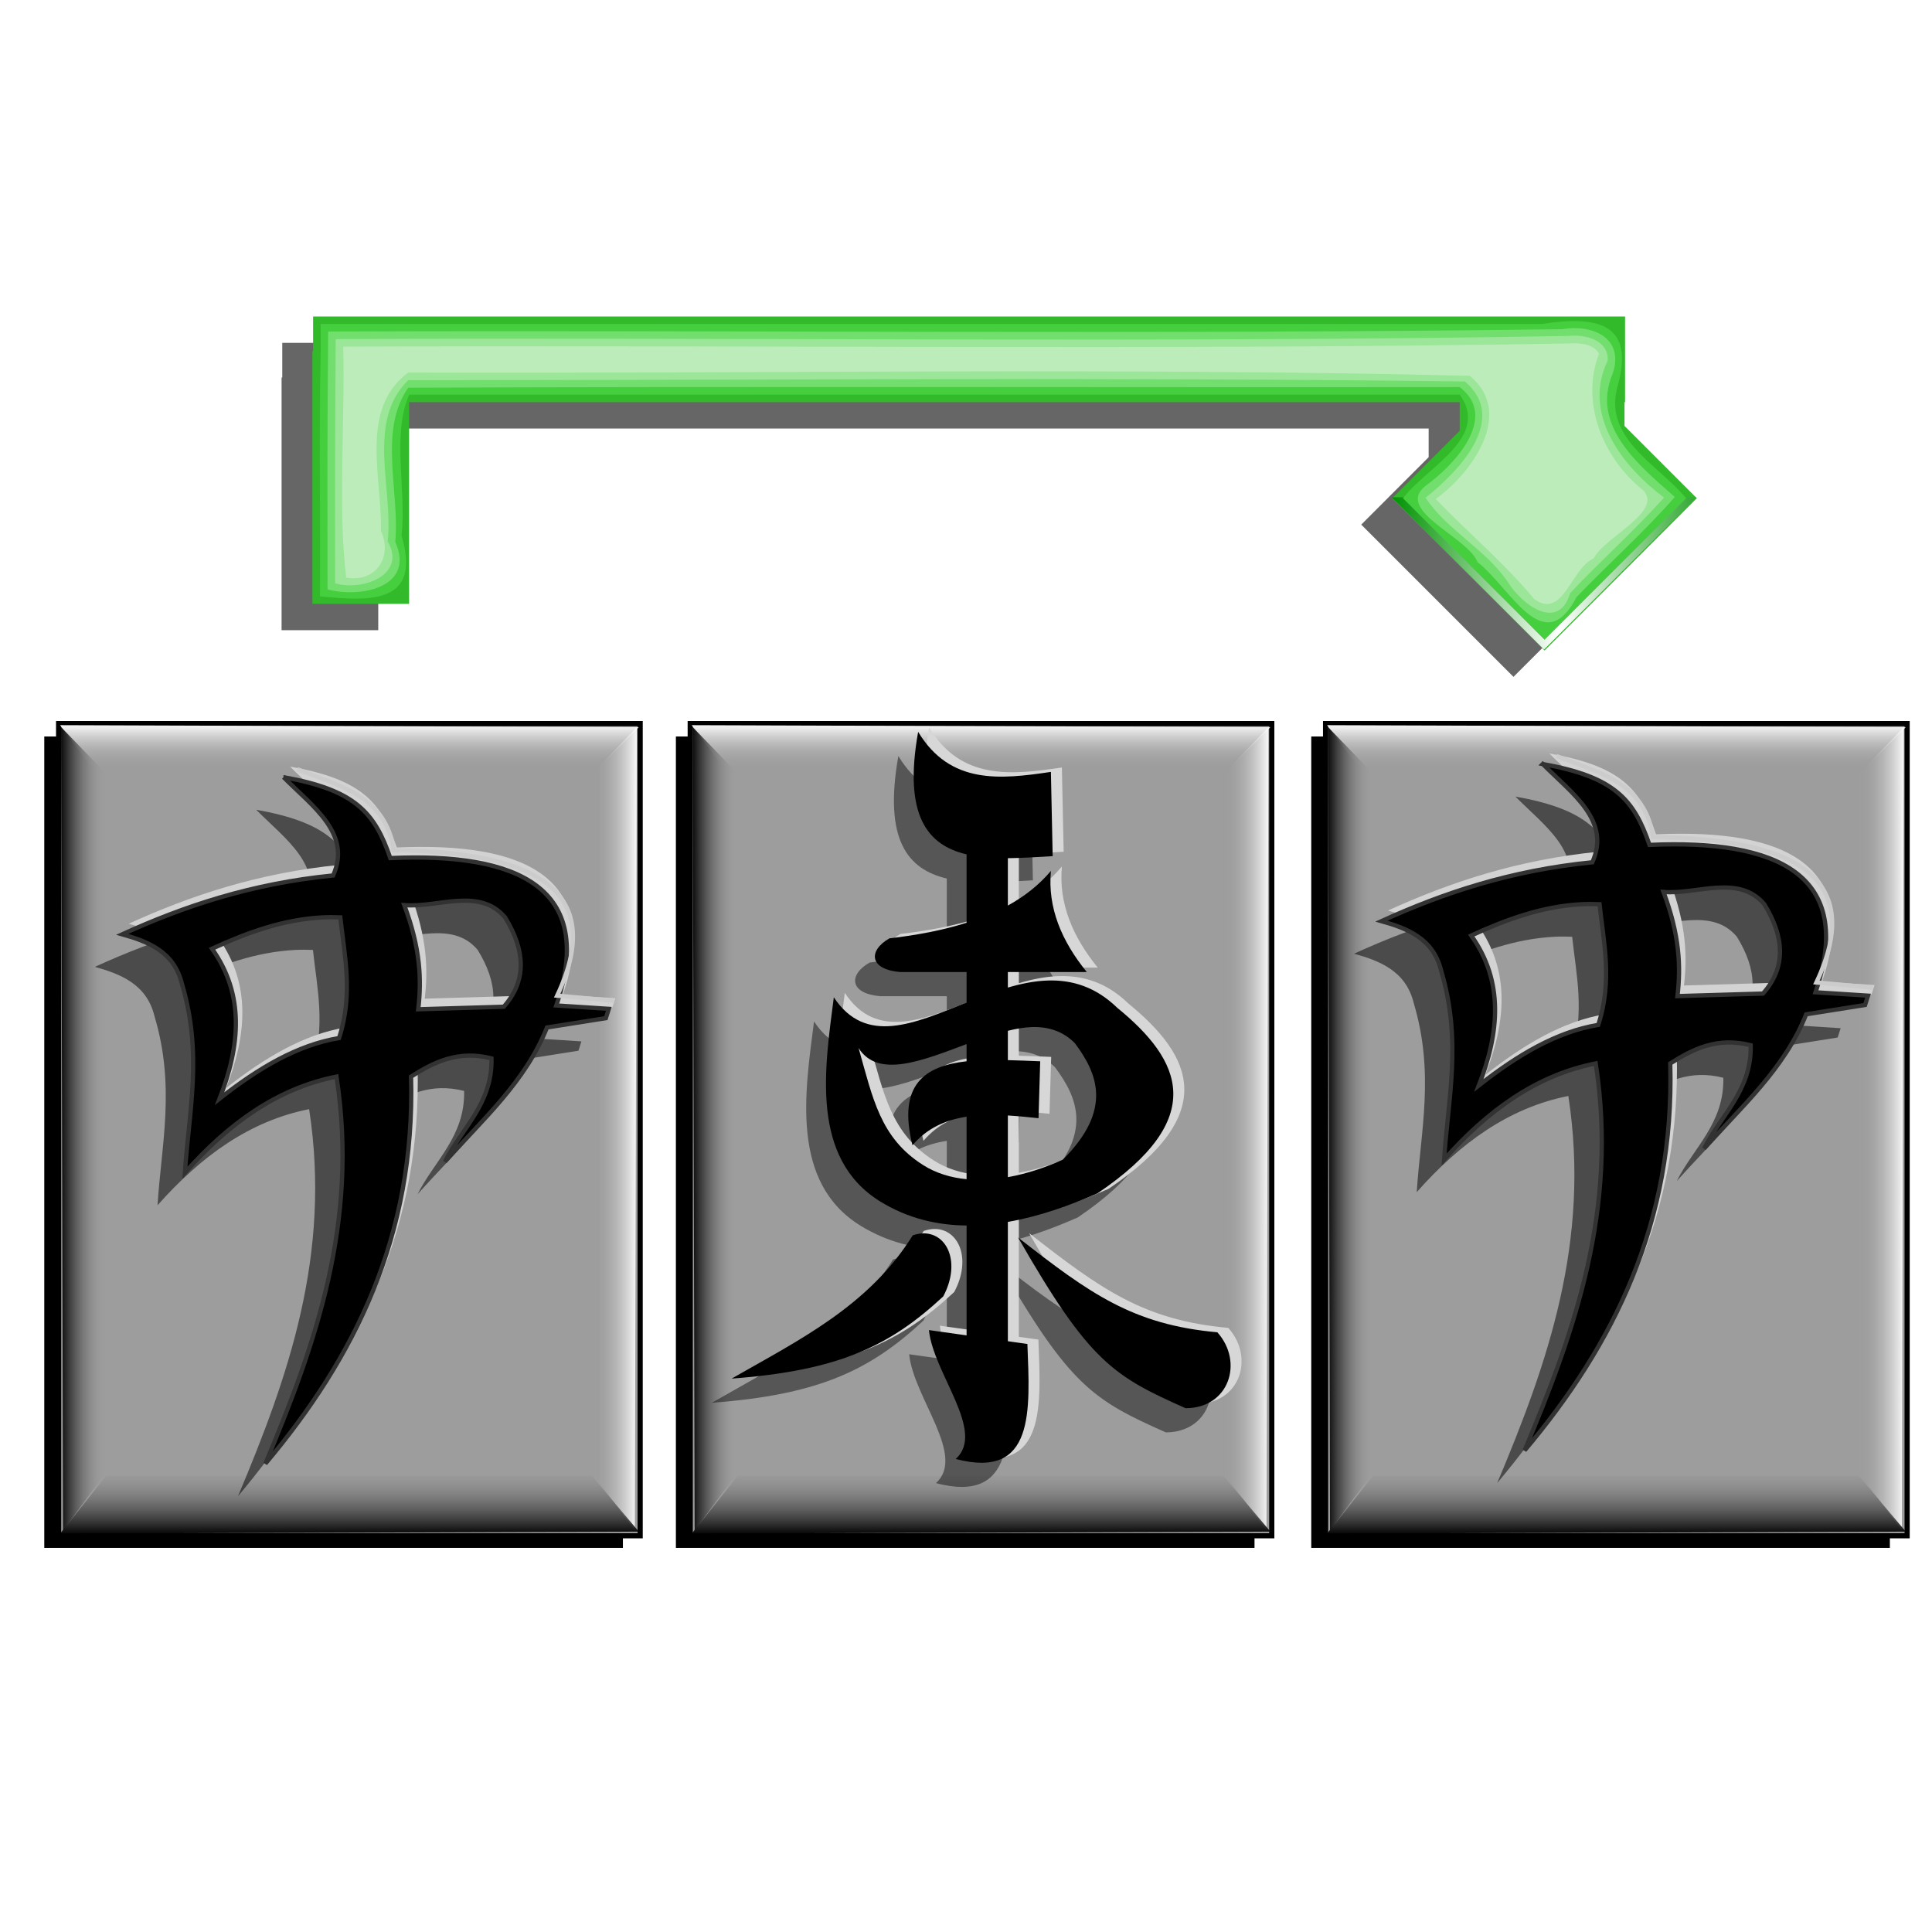 <?xml version="1.0" encoding="UTF-8" standalone="no"?>
<!-- Created with Inkscape (http://www.inkscape.org/) -->
<svg xmlns:dc="http://purl.org/dc/elements/1.1/" xmlns:cc="http://creativecommons.org/ns#" xmlns:rdf="http://www.w3.org/1999/02/22-rdf-syntax-ns#" xmlns:svg="http://www.w3.org/2000/svg" xmlns="http://www.w3.org/2000/svg" xmlns:xlink="http://www.w3.org/1999/xlink" xmlns:sodipodi="http://sodipodi.sourceforge.net/DTD/sodipodi-0.dtd" xmlns:inkscape="http://www.inkscape.org/namespaces/inkscape" width="255" height="255" viewBox="0 0 67.469 67.469" version="1.1" id="svg8" inkscape:version="0.92.5 (2060ec1f9f, 2020-04-08)" sodipodi:docname="kshisen.svg">
 <defs id="defs2">
  <clipPath clipPathUnits="userSpaceOnUse" id="clipPath2059">
   <path d="m -10.1,231.685 c 3.559,2.506 4.832,-0.585 2.965,-3.064 -3.182,-4.225 -6.444,-9.84 -12.355,-15.913 -2.595,-2.669 -11.861,-7.808 -11.861,-7.808 0,0 -0.115,-2.188 -0.099,-3.064 0.011,-0.582 -0.566,-0.564 -0.89,-0.297 -0.782,0.645 -2.471,2.57 -2.471,2.57 l -1.68,-0.099 -1.087,-1.581 c -0.297,-0.411 -0.636,-0.346 -0.89,0 -0.545,1.85 -0.879,3.885 -3.459,3.954 l 4.448,3.954 c 7.766,1.553 15.579,5.585 20.262,14.332 0,0 4.526,5.194 7.116,7.018 z" id="path2061" sodipodi:nodetypes="csscsscccccccs" inkscape:connector-curvature="0" stroke-dasharray="none" stroke-opacity="1" fill="#ffffff" fill-rule="evenodd" stroke="none" stroke-linejoin="miter" fill-opacity="1" stroke-linecap="butt" stroke-width="0.048" stroke-miterlimit="4"/>
  </clipPath>
  <clipPath id="clipPath2059-5" clipPathUnits="userSpaceOnUse">
   <path stroke-miterlimit="4" stroke-width="0.048" stroke-linecap="butt" fill-opacity="1" stroke-linejoin="miter" stroke="none" fill-rule="evenodd" fill="#ffffff" stroke-opacity="1" stroke-dasharray="none" inkscape:connector-curvature="0" sodipodi:nodetypes="csscsscccccccs" id="path2061-3" d="m -10.1,231.685 c 3.559,2.506 4.832,-0.585 2.965,-3.064 -3.182,-4.225 -6.444,-9.84 -12.355,-15.913 -2.595,-2.669 -11.861,-7.808 -11.861,-7.808 0,0 -0.115,-2.188 -0.099,-3.064 0.011,-0.582 -0.566,-0.564 -0.89,-0.297 -0.782,0.645 -2.471,2.57 -2.471,2.57 l -1.68,-0.099 -1.087,-1.581 c -0.297,-0.411 -0.636,-0.346 -0.89,0 -0.545,1.85 -0.879,3.885 -3.459,3.954 l 4.448,3.954 c 7.766,1.553 15.579,5.585 20.262,14.332 0,0 4.526,5.194 7.116,7.018 z"/>
  </clipPath>
  <clipPath id="clipPath">
   <path fill-opacity="0.95" stroke="none" fill="#1b1b1b" sodipodi:nodetypes="csssscc" inkscape:connector-curvature="0" id="rect5264" d="m -515.73,435.564 v 5.838 c 0,9.743 -7.844,17.587 -17.587,17.587 h -135.051 c -9.743,0 -17.587,-7.844 -17.587,-17.587 v -5.838 z"/>
  </clipPath>
  <clipPath clipPathUnits="userSpaceOnUse" id="clipPath2059-7">
   <path d="m -10.1,231.685 c 3.559,2.506 4.832,-0.585 2.965,-3.064 -3.182,-4.225 -6.444,-9.84 -12.355,-15.913 -2.595,-2.669 -11.861,-7.808 -11.861,-7.808 0,0 -0.115,-2.188 -0.099,-3.064 0.011,-0.582 -0.566,-0.564 -0.89,-0.297 -0.782,0.645 -2.471,2.57 -2.471,2.57 l -1.68,-0.099 -1.087,-1.581 c -0.297,-0.411 -0.636,-0.346 -0.89,0 -0.545,1.85 -0.879,3.885 -3.459,3.954 l 4.448,3.954 c 7.766,1.553 15.579,5.585 20.262,14.332 0,0 4.526,5.194 7.116,7.018 z" id="path2061-5" sodipodi:nodetypes="csscsscccccccs" inkscape:connector-curvature="0" stroke-dasharray="none" stroke-opacity="1" fill="#ffffff" fill-rule="evenodd" stroke="none" stroke-linejoin="miter" fill-opacity="1" stroke-linecap="butt" stroke-width="0.048" stroke-miterlimit="4"/>
  </clipPath>
  <clipPath clipPathUnits="userSpaceOnUse" id="clipPath1162">
   <path stroke-miterlimit="4" stroke-width="0.071" stroke-linecap="round" fill-opacity="0.347" stroke-linejoin="round" stroke="none" fill="#000000" stroke-opacity="1" stroke-dasharray="none" inkscape:connector-curvature="0" d="m -65.65,239.846 c -9.358,0 -16.952,7.594 -16.952,16.952 0,9.358 7.594,16.941 16.952,16.941 0.292,0 0.579,-0.008 0.868,-0.022 2.123,-0.108 4.148,-0.606 5.995,-1.424 l 2.67,3.971 c -0.226,0.495 -0.245,0.964 -0.011,1.313 l 15.673,23.326 c 0.495,0.737 1.944,0.632 3.248,-0.245 1.304,-0.876 1.964,-2.177 1.468,-2.914 L -51.423,274.417 c -0.233,-0.347 -0.683,-0.499 -1.224,-0.478 l -2.558,-3.804 c 3.96,-3.1 6.507,-7.92 6.507,-13.337 0,-9.358 -7.594,-16.952 -16.952,-16.952 z m 0,2.581 c 7.929,0 14.371,6.442 14.371,14.371 0,7.929 -6.442,14.36 -14.371,14.36 -7.929,0 -14.349,-6.431 -14.349,-14.36 0,-0.248 -0.001,-0.489 0.011,-0.734 0.384,-7.586 6.657,-13.637 14.338,-13.637 z" id="path1164"/>
  </clipPath>
  <linearGradient id="linearGradient4575" inkscape:collect="always">
   <stop stop-opacity="1" stop-color="#009303" id="stop4577"/>
   <stop stop-opacity="1" stop-color="#ffffff" id="stop4579" offset="1"/>
  </linearGradient>
  <linearGradient id="linearGradient3786">
   <stop stop-opacity="1" stop-color="#000000" id="stop3788"/>
   <stop stop-opacity="0" stop-color="#9f9f9f" offset="1" id="stop3790"/>
  </linearGradient>
  <linearGradient id="linearGradient3759">
   <stop stop-opacity="1" stop-color="#ffffff" id="stop3761"/>
   <stop stop-opacity="0" stop-color="#979797" offset="1" id="stop3763"/>
  </linearGradient>
  <linearGradient inkscape:collect="always" xlink:href="#linearGradient3759" id="linearGradient3765" x1="774.41" y1="286.05" x2="774.41" y2="291.44" gradientUnits="userSpaceOnUse" gradientTransform="matrix(2.448,0,0,2.448,-1617.034,-657.604)"/>
  <linearGradient inkscape:collect="always" xlink:href="#linearGradient3759" id="linearGradient3770" gradientUnits="userSpaceOnUse" x1="774.41" y1="286.05" x2="774.41" y2="291.44" gradientTransform="matrix(0,3.399,-2.448,0,1066.885,-2482.483)"/>
  <linearGradient inkscape:collect="always" xlink:href="#linearGradient3786" id="linearGradient3774" gradientUnits="userSpaceOnUse" gradientTransform="matrix(0,3.399,2.448,0,-498.019,-2482.483)" x1="774.41" y1="286.05" x2="774.41" y2="291.44"/>
  <linearGradient inkscape:collect="always" xlink:href="#linearGradient3786" id="linearGradient3784" gradientUnits="userSpaceOnUse" x1="774.41" y1="286.05" x2="774.41" y2="294.3" gradientTransform="matrix(2.448,0,0,-2.448,-1617.034,973.361)"/>
  <filter inkscape:collect="always" id="filter3818">
   <feGaussianBlur inkscape:collect="always" stdDeviation="1.973" id="feGaussianBlur3820"/>
  </filter>
  <filter inkscape:collect="always" id="filter3781">
   <feGaussianBlur inkscape:collect="always" stdDeviation="0.642" id="feGaussianBlur3783"/>
  </filter>
  <filter height="1.041" y="-0.021" width="1.058" x="-0.029" id="filter4524" inkscape:collect="always" color-interpolation-filters="sRGB">
   <feGaussianBlur id="feGaussianBlur4526" stdDeviation="1.375" inkscape:collect="always"/>
  </filter>
  <filter height="1.04" y="-0.02" width="1.059" x="-0.03" id="filter4552" inkscape:collect="always" color-interpolation-filters="sRGB">
   <feGaussianBlur id="feGaussianBlur4554" stdDeviation="0.99" inkscape:collect="always"/>
  </filter>
  <linearGradient gradientTransform="matrix(0.217,0,0,0.217,-0.041,227.92)" spreadMethod="reflect" gradientUnits="userSpaceOnUse" y2="100.04" x2="251.2" y1="99.68" x1="224.12" id="linearGradient4581" xlink:href="#linearGradient4575" inkscape:collect="always"/>
  <linearGradient inkscape:collect="always" xlink:href="#linearGradient3759" id="linearGradient1084" gradientUnits="userSpaceOnUse" gradientTransform="matrix(2.448,0,0,2.448,-1617.034,-657.604)" x1="774.41" y1="286.05" x2="774.41" y2="291.44"/>
  <linearGradient inkscape:collect="always" xlink:href="#linearGradient3759" id="linearGradient1086" gradientUnits="userSpaceOnUse" gradientTransform="matrix(0,3.399,-2.448,0,1066.885,-2482.483)" x1="774.41" y1="286.05" x2="774.41" y2="291.44"/>
  <linearGradient inkscape:collect="always" xlink:href="#linearGradient3786" id="linearGradient1088" gradientUnits="userSpaceOnUse" gradientTransform="matrix(0,3.399,2.448,0,-498.019,-2482.483)" x1="774.41" y1="286.05" x2="774.41" y2="291.44"/>
  <linearGradient inkscape:collect="always" xlink:href="#linearGradient3786" id="linearGradient1090" gradientUnits="userSpaceOnUse" gradientTransform="matrix(2.448,0,0,-2.448,-1617.034,973.361)" x1="774.41" y1="286.05" x2="774.41" y2="294.3"/>
  <linearGradient inkscape:collect="always" xlink:href="#linearGradient3759" id="linearGradient1092" gradientUnits="userSpaceOnUse" gradientTransform="matrix(2.448,0,0,2.448,-1617.034,-657.604)" x1="774.41" y1="286.05" x2="774.41" y2="291.44"/>
  <linearGradient inkscape:collect="always" xlink:href="#linearGradient3759" id="linearGradient1094" gradientUnits="userSpaceOnUse" gradientTransform="matrix(0,3.399,-2.448,0,1066.885,-2482.483)" x1="774.41" y1="286.05" x2="774.41" y2="291.44"/>
  <linearGradient inkscape:collect="always" xlink:href="#linearGradient3786" id="linearGradient1096" gradientUnits="userSpaceOnUse" gradientTransform="matrix(0,3.399,2.448,0,-498.019,-2482.483)" x1="774.41" y1="286.05" x2="774.41" y2="291.44"/>
  <linearGradient inkscape:collect="always" xlink:href="#linearGradient3786" id="linearGradient1098" gradientUnits="userSpaceOnUse" gradientTransform="matrix(2.448,0,0,-2.448,-1617.034,973.361)" x1="774.41" y1="286.05" x2="774.41" y2="294.3"/>
  <filter inkscape:collect="always" id="filter1179" x="-0.015" width="1.03" y="-0.062" height="1.123" color-interpolation-filters="sRGB">
   <feGaussianBlur inkscape:collect="always" stdDeviation="1.383" id="feGaussianBlur1181"/>
  </filter>
 </defs>
 <sodipodi:namedview id="base" pagecolor="#ff0000" bordercolor="#666666" borderopacity="1.0" inkscape:pageopacity="0" inkscape:pageshadow="2" inkscape:zoom="2.8" inkscape:cx="127.5" inkscape:cy="127.5" inkscape:document-units="px" inkscape:current-layer="layer1" showgrid="false" inkscape:snap-to-guides="false" inkscape:snap-grids="false" inkscape:snap-others="false" inkscape:object-nodes="false" inkscape:snap-nodes="false" inkscape:snap-global="false" inkscape:window-width="1920" inkscape:window-height="1056" inkscape:window-x="0" inkscape:window-y="0" inkscape:window-maximized="1" units="px" showguides="false"/>
 <g inkscape:label="Layer 1" inkscape:groupmode="layer" id="layer1" transform="translate(0,-229.531)">
  <path id="path4583" d="M 45.614,-1.415 V 4.161 H 45.503 V 44.825 H 61.061 V 12.376 H 230.102 v 4.609 L 219.251,27.837 243.755,52.339 268.257,27.837 256.622,16.202 v -3.826 h 0.086 V -1.415 H 45.614 Z" inkscape:connector-curvature="0" stroke-miterlimit="4" transform="matrix(0.217,0,0,0.217,-0.041,241.811)" opacity="1" stroke-dasharray="none" stroke-opacity="1" fill="#000000" filter="url(#filter1179)" fill-rule="nonzero" stroke="none" stroke-linejoin="round" fill-opacity="0.6" stroke-linecap="round" stroke-width="2" stroke-dashoffset="0"/>
  <g id="g4449" transform="matrix(0.123,0,0,0.123,-22.799,249.552)">
   <rect y="46.33" x="197.93" height="230.37" width="164.28" id="rect3812" fill="#000000" filter="url(#filter3818)" stroke="none" fill-opacity="1"/>
   <rect ry="0" y="42.68" x="202" height="230.58" width="165.11" id="rect2987" stroke-miterlimit="4" rx="0" stroke-dasharray="none" stroke-opacity="1" fill="#9d9d9d" stroke="#000000" fill-opacity="1" stroke-linecap="round" stroke-width="1.469"/>
   <path sodipodi:nodetypes="ccccc" inkscape:connector-curvature="0" id="rect3757" d="m 202.418,43.113 164.31,0.56 -12.316,12.596 H 212.215 Z" fill="url(#linearGradient1084)" stroke="none" fill-opacity="1"/>
   <path d="M 366.169,43.673 365.609,271.804 353.013,254.704 V 57.275 Z" id="path3768" inkscape:connector-curvature="0" sodipodi:nodetypes="ccccc" fill="url(#linearGradient1086)" stroke="none" fill-opacity="1"/>
   <path sodipodi:nodetypes="ccccc" inkscape:connector-curvature="0" id="path3772" d="m 202.698,43.673 0.56,228.131 12.596,-17.1 V 57.275 Z" fill="url(#linearGradient1088)" stroke="none" fill-opacity="1"/>
   <path d="m 202.418,272.644 164.31,-0.56 -13.436,-15.955 H 215.574 Z" id="path3782" inkscape:connector-curvature="0" sodipodi:nodetypes="ccccc" fill="url(#linearGradient1090)" stroke="none" fill-opacity="1"/>
  </g>
  <g transform="matrix(0.123,0,0,0.123,-0.742,249.552)" id="g4457">
   <rect id="rect4459" width="164.28" height="230.37" x="197.93" y="46.33" fill="#000000" filter="url(#filter3818)" stroke="none" fill-opacity="1"/>
   <rect id="rect4461" width="165.11" height="230.58" x="202" y="42.68" ry="0" stroke-miterlimit="4" rx="0" stroke-dasharray="none" stroke-opacity="1" fill="#9d9d9d" stroke="#000000" fill-opacity="1" stroke-linecap="round" stroke-width="1.469"/>
   <path d="m 202.418,43.113 164.31,0.56 -12.316,12.596 H 212.215 Z" id="path4463" inkscape:connector-curvature="0" sodipodi:nodetypes="ccccc" fill="url(#linearGradient1092)" stroke="none" fill-opacity="1"/>
   <path sodipodi:nodetypes="ccccc" inkscape:connector-curvature="0" id="path4465" d="M 366.169,43.673 365.609,271.804 353.013,254.704 V 57.275 Z" fill="url(#linearGradient1094)" stroke="none" fill-opacity="1"/>
   <path d="m 202.698,43.673 0.56,228.131 12.596,-17.1 V 57.275 Z" id="path4467" inkscape:connector-curvature="0" sodipodi:nodetypes="ccccc" fill="url(#linearGradient1096)" stroke="none" fill-opacity="1"/>
   <path sodipodi:nodetypes="ccccc" inkscape:connector-curvature="0" id="path4469" d="m 202.418,272.644 164.31,-0.56 -13.436,-15.955 H 215.574 Z" fill="url(#linearGradient1098)" stroke="none" fill-opacity="1"/>
  </g>
  <g id="g4479" transform="matrix(0.123,0,0,0.123,21.446,249.552)">
   <rect y="46.33" x="197.93" height="230.37" width="164.28" id="rect4481" fill="#000000" filter="url(#filter3818)" stroke="none" fill-opacity="1"/>
   <rect ry="0" y="42.68" x="202" height="230.58" width="165.11" id="rect4483" stroke-miterlimit="4" rx="0" stroke-dasharray="none" stroke-opacity="1" fill="#9d9d9d" stroke="#000000" fill-opacity="1" stroke-linecap="round" stroke-width="1.469"/>
   <path sodipodi:nodetypes="ccccc" inkscape:connector-curvature="0" id="path4485" d="m 202.418,43.113 164.31,0.56 -12.316,12.596 H 212.215 Z" fill="url(#linearGradient3765)" stroke="none" fill-opacity="1"/>
   <path d="M 366.169,43.673 365.609,271.804 353.013,254.704 V 57.275 Z" id="path4487" inkscape:connector-curvature="0" sodipodi:nodetypes="ccccc" fill="url(#linearGradient3770)" stroke="none" fill-opacity="1"/>
   <path sodipodi:nodetypes="ccccc" inkscape:connector-curvature="0" id="path4489" d="m 202.698,43.673 0.56,228.131 12.596,-17.1 V 57.275 Z" fill="url(#linearGradient3774)" stroke="none" fill-opacity="1"/>
   <path d="m 202.418,272.644 164.31,-0.56 -13.436,-15.955 H 215.574 Z" id="path4491" inkscape:connector-curvature="0" sodipodi:nodetypes="ccccc" fill="url(#linearGradient3784)" stroke="none" fill-opacity="1"/>
  </g>
  <g id="g4528" transform="matrix(0.149,0,0,0.149,-49.186,252.555)">
   <path d="m 390.153,35.26 c 6.812,6.884 16.016,13.152 11.613,23.027 -19.18,1.909 -34.938,7.198 -49.428,13.796 5.812,1.645 12.137,3.927 13.995,11.613 4.913,16.496 1.603,29.954 0.695,44.267 10.077,-11.381 21.537,-19.771 35.533,-22.531 5.244,34.143 -4.914,62.759 -16.675,90.718 20.88,-24.775 35.173,-53.424 34.143,-90.718 5.429,-3.446 11.108,-6.238 18.858,-4.268 0.237,10.658 -6.975,16.346 -10.918,24.218 8.772,-9.864 18.817,-18.664 23.92,-31.464 l 13.796,-2.184 0.695,-2.184 -12.307,-0.794 c 9.463,-27.678 -9.148,-35.888 -38.908,-34.54 -3.651,-10.703 -8.274,-15.973 -25.012,-18.958 z m 40.893,28.982 c 4.151,-0.231 8.048,0.347 11.017,3.871 4.749,7.716 5.157,14.797 -0.298,20.943 l -20.049,0.596 c 0.82,-6.972 0.514,-14.275 -3.275,-24.416 3.987,0.346 8.454,-0.761 12.605,-0.993 z m -31.662,3.871 c 1.333,-0.066 2.7,-0.046 4.069,0 0.934,8.82 3.093,17.844 -0.298,28.287 -9.77,1.601 -19.002,7.116 -27.99,14.193 4.817,-12.358 5.912,-24.343 -1.787,-35.136 8.223,-3.762 16.677,-6.879 26.005,-7.345 z" id="path3800" inkscape:connector-curvature="0" sodipodi:nodetypes="cccccccccccccccccccccccccccccc" fill="#000000" filter="url(#filter4524)" stroke="none" fill-opacity="0.522"/>
   <path sodipodi:nodetypes="cccccccccccccccccccccccccccccc" inkscape:connector-curvature="0" id="path3802" d="m 398.096,25.148 c 6.812,6.884 16.016,13.152 11.613,23.027 -19.18,1.909 -34.938,7.198 -49.428,13.796 5.812,1.645 12.137,3.927 13.995,11.613 4.913,16.496 1.603,29.954 0.695,44.267 10.077,-11.381 21.537,-19.771 35.533,-22.531 5.244,34.143 -4.914,62.759 -16.675,90.718 20.88,-24.775 35.173,-53.424 34.143,-90.718 5.429,-3.446 11.108,-6.238 18.858,-4.268 0.237,10.658 -6.975,16.346 -10.918,24.218 8.772,-9.864 18.817,-18.664 23.92,-31.464 l 13.796,-2.184 0.695,-2.184 -12.307,-0.794 C 471.478,50.969 452.868,42.759 423.108,44.106 419.457,33.402 414.834,28.133 398.096,25.148 Z M 438.989,54.13 c 4.151,-0.231 8.048,0.347 11.017,3.871 4.749,7.716 5.157,14.797 -0.298,20.943 l -20.049,0.596 c 0.82,-6.972 0.514,-14.275 -3.275,-24.416 3.987,0.346 8.454,-0.761 12.605,-0.993 z m -31.662,3.871 c 1.333,-0.066 2.7,-0.046 4.069,0 0.934,8.82 3.093,17.844 -0.298,28.287 -9.77,1.601 -19.002,7.116 -27.99,14.193 4.817,-12.358 5.912,-24.343 -1.787,-35.136 8.223,-3.762 16.677,-6.879 26.005,-7.345 z" fill="#d3d3d3" stroke="none" fill-opacity="1"/>
   <path sodipodi:nodetypes="cccccccccccccccccccccccccccccc" inkscape:connector-curvature="0" id="path3792" d="m 396.569,27.633 c 6.812,6.884 16.016,13.152 11.613,23.027 -19.18,1.909 -34.938,7.198 -49.428,13.796 5.812,1.645 12.137,3.927 13.995,11.613 4.913,16.496 1.603,29.954 0.695,44.267 10.077,-11.381 21.537,-19.771 35.533,-22.531 5.244,34.143 -4.914,62.759 -16.675,90.718 20.88,-24.775 35.173,-53.424 34.143,-90.718 5.429,-3.446 11.108,-6.238 18.858,-4.268 0.237,10.658 -6.975,16.346 -10.918,24.218 8.772,-9.864 18.817,-18.664 23.92,-31.464 l 13.796,-2.184 0.695,-2.184 -12.307,-0.794 C 469.951,53.453 451.341,45.244 421.581,46.591 417.93,35.887 413.307,30.618 396.569,27.633 Z m 40.893,28.982 c 4.151,-0.231 8.048,0.347 11.017,3.871 4.749,7.716 5.157,14.797 -0.298,20.943 l -20.049,0.596 c 0.82,-6.972 0.514,-14.275 -3.275,-24.416 3.987,0.346 8.454,-0.761 12.605,-0.993 z m -31.662,3.871 c 1.333,-0.066 2.7,-0.046 4.069,0 0.934,8.82 3.093,17.844 -0.298,28.287 -9.77,1.601 -19.002,7.116 -27.99,14.193 4.817,-12.358 5.912,-24.343 -1.787,-35.136 8.223,-3.762 16.677,-6.879 26.005,-7.345 z" stroke-miterlimit="4" stroke-dasharray="none" stroke-opacity="1" fill="#000000" stroke="#323232" stroke-linejoin="miter" fill-opacity="1" stroke-linecap="butt" stroke-width="1"/>
   <path sodipodi:nodetypes="cccc" inkscape:connector-curvature="0" id="path3775" d="m 399.783,25.764 c 9.481,3.8 20.767,6.036 22.615,18.996 34.059,0.343 49.715,9.83 38.294,34.073 l 13.267,1.206" stroke-opacity="1" fill="none" filter="url(#filter3781)" stroke="#cccccc" stroke-linejoin="miter" stroke-linecap="butt" stroke-width="1"/>
  </g>
  <g transform="matrix(0.149,0,0,0.149,-5.212,252.095)" id="g4534">
   <path sodipodi:nodetypes="cccccccccccccccccccccccccccccc" inkscape:connector-curvature="0" id="path4536" d="m 390.153,35.26 c 6.812,6.884 16.016,13.152 11.613,23.027 -19.18,1.909 -34.938,7.198 -49.428,13.796 5.812,1.645 12.137,3.927 13.995,11.613 4.913,16.496 1.603,29.954 0.695,44.267 10.077,-11.381 21.537,-19.771 35.533,-22.531 5.244,34.143 -4.914,62.759 -16.675,90.718 20.88,-24.775 35.173,-53.424 34.143,-90.718 5.429,-3.446 11.108,-6.238 18.858,-4.268 0.237,10.658 -6.975,16.346 -10.918,24.218 8.772,-9.864 18.817,-18.664 23.92,-31.464 l 13.796,-2.184 0.695,-2.184 -12.307,-0.794 c 9.463,-27.678 -9.148,-35.888 -38.908,-34.54 -3.651,-10.703 -8.274,-15.973 -25.012,-18.958 z m 40.893,28.982 c 4.151,-0.231 8.048,0.347 11.017,3.871 4.749,7.716 5.157,14.797 -0.298,20.943 l -20.049,0.596 c 0.82,-6.972 0.514,-14.275 -3.275,-24.416 3.987,0.346 8.454,-0.761 12.605,-0.993 z m -31.662,3.871 c 1.333,-0.066 2.7,-0.046 4.069,0 0.934,8.82 3.093,17.844 -0.298,28.287 -9.77,1.601 -19.002,7.116 -27.99,14.193 4.817,-12.358 5.912,-24.343 -1.787,-35.136 8.223,-3.762 16.677,-6.879 26.005,-7.345 z" fill="#000000" filter="url(#filter4524)" stroke="none" fill-opacity="0.522"/>
   <path d="m 398.096,25.148 c 6.812,6.884 16.016,13.152 11.613,23.027 -19.18,1.909 -34.938,7.198 -49.428,13.796 5.812,1.645 12.137,3.927 13.995,11.613 4.913,16.496 1.603,29.954 0.695,44.267 10.077,-11.381 21.537,-19.771 35.533,-22.531 5.244,34.143 -4.914,62.759 -16.675,90.718 20.88,-24.775 35.173,-53.424 34.143,-90.718 5.429,-3.446 11.108,-6.238 18.858,-4.268 0.237,10.658 -6.975,16.346 -10.918,24.218 8.772,-9.864 18.817,-18.664 23.92,-31.464 l 13.796,-2.184 0.695,-2.184 -12.307,-0.794 C 471.478,50.969 452.868,42.759 423.108,44.106 419.457,33.402 414.834,28.133 398.096,25.148 Z M 438.989,54.13 c 4.151,-0.231 8.048,0.347 11.017,3.871 4.749,7.716 5.157,14.797 -0.298,20.943 l -20.049,0.596 c 0.82,-6.972 0.514,-14.275 -3.275,-24.416 3.987,0.346 8.454,-0.761 12.605,-0.993 z m -31.662,3.871 c 1.333,-0.066 2.7,-0.046 4.069,0 0.934,8.82 3.093,17.844 -0.298,28.287 -9.77,1.601 -19.002,7.116 -27.99,14.193 4.817,-12.358 5.912,-24.343 -1.787,-35.136 8.223,-3.762 16.677,-6.879 26.005,-7.345 z" id="path4538" inkscape:connector-curvature="0" sodipodi:nodetypes="cccccccccccccccccccccccccccccc" fill="#d3d3d3" stroke="none" fill-opacity="1"/>
   <path d="m 396.569,27.633 c 6.812,6.884 16.016,13.152 11.613,23.027 -19.18,1.909 -34.938,7.198 -49.428,13.796 5.812,1.645 12.137,3.927 13.995,11.613 4.913,16.496 1.603,29.954 0.695,44.267 10.077,-11.381 21.537,-19.771 35.533,-22.531 5.244,34.143 -4.914,62.759 -16.675,90.718 20.88,-24.775 35.173,-53.424 34.143,-90.718 5.429,-3.446 11.108,-6.238 18.858,-4.268 0.237,10.658 -6.975,16.346 -10.918,24.218 8.772,-9.864 18.817,-18.664 23.92,-31.464 l 13.796,-2.184 0.695,-2.184 -12.307,-0.794 C 469.951,53.453 451.341,45.244 421.581,46.591 417.93,35.887 413.307,30.618 396.569,27.633 Z m 40.893,28.982 c 4.151,-0.231 8.048,0.347 11.017,3.871 4.749,7.716 5.157,14.797 -0.298,20.943 l -20.049,0.596 c 0.82,-6.972 0.514,-14.275 -3.275,-24.416 3.987,0.346 8.454,-0.761 12.605,-0.993 z m -31.662,3.871 c 1.333,-0.066 2.7,-0.046 4.069,0 0.934,8.82 3.093,17.844 -0.298,28.287 -9.77,1.601 -19.002,7.116 -27.99,14.193 4.817,-12.358 5.912,-24.343 -1.787,-35.136 8.223,-3.762 16.677,-6.879 26.005,-7.345 z" id="path4540" inkscape:connector-curvature="0" sodipodi:nodetypes="cccccccccccccccccccccccccccccc" stroke-miterlimit="4" stroke-dasharray="none" stroke-opacity="1" fill="#000000" stroke="#323232" stroke-linejoin="miter" fill-opacity="1" stroke-linecap="butt" stroke-width="1"/>
   <path d="m 399.783,25.764 c 9.481,3.8 20.767,6.036 22.615,18.996 34.059,0.343 49.715,9.83 38.294,34.073 l 13.267,1.206" id="path4542" inkscape:connector-curvature="0" sodipodi:nodetypes="cccc" stroke-opacity="1" fill="none" filter="url(#filter3781)" stroke="#cccccc" stroke-linejoin="miter" stroke-linecap="butt" stroke-width="1"/>
  </g>
  <g id="g4556" transform="matrix(0.217,0,0,0.217,-5.49,254.704)">
   <path inkscape:connector-curvature="0" d="m 169.873,5.662 c -2.405,13.515 1.525,18.24 7.795,19.715 v 11.01 c -3.778,1.192 -7.953,1.988 -12.404,2.504 -3.389,1.906 -3.366,5.003 1.721,5.42 h 10.683 v 4.907 c -8.43,3.388 -16.238,6.933 -21.365,-0.839 -1.445,11.27 -3.871,25.904 7.511,32.887 4.411,2.707 9.126,3.797 13.855,3.841 v 17.681 l -6.06,-0.853 c 0.702,6.978 9.226,16.34 4.31,20.739 12.781,3.371 11.947,-7.791 11.536,-18.506 l -3.144,-0.441 V 84.524 c 5.067,-0.878 10.004,-2.647 14.438,-4.609 17.87,-12.078 13.566,-21.353 3.172,-29.843 -3.509,-3.399 -7.289,-4.509 -11.152,-4.395 -2.137,0.063 -4.302,0.504 -6.458,1.138 v -2.504 h 12.703 c -4.071,-5.004 -6.319,-10.366 -5.775,-16.273 -1.905,2.264 -4.242,4.097 -6.927,5.576 v -7.624 c 2.341,-0.016 4.782,-0.189 7.212,-0.327 l -0.284,-13.556 c -8.162,1.216 -16.219,2.078 -21.365,-6.444 z m 18.321,47.51 c 2.547,-0.075 4.923,0.6 6.899,2.589 3.642,4.887 6.126,10.69 -1.92,18.734 -2.567,1.18 -5.653,2.257 -8.862,2.831 v -9.929 c 1.621,0.094 3.279,0.265 4.936,0.441 l 0.27,-9.161 c -1.744,-0.07 -3.493,-0.145 -5.206,-0.185 v -4.723 c 1.354,-0.331 2.655,-0.561 3.883,-0.597 z m -10.526,2.745 v 2.76 c -6.704,0.75 -11.154,3.723 -8.705,13.513 2.359,-2.78 5.359,-4.084 8.705,-4.595 v 10.057 c -2.488,-0.238 -4.895,-0.936 -7.041,-2.304 -6.876,-4.384 -8.039,-10.713 -10.341,-18.805 3.148,4.959 10.246,2.023 17.382,-0.626 z m -6.913,30.455 c -0.549,0.001 -1.143,0.105 -1.75,0.313 -7.084,11.397 -18.361,16.877 -29.146,23.058 17.33,-1.284 25.558,-5.313 34.054,-13.229 2.861,-5.388 0.687,-10.152 -3.158,-10.142 z m 15.206,0.669 c 11.465,20.049 15.37,22.311 26.956,27.468 7.005,-0.01 9.389,-7.437 5.107,-12.219 -13.587,-1.225 -20.521,-6.222 -32.062,-15.249 z" id="path4546" stroke-miterlimit="4" stroke-dasharray="none" stroke-opacity="1" fill="#000000" filter="url(#filter4552)" fill-rule="evenodd" stroke="none" stroke-linejoin="miter" fill-opacity="0.453" stroke-linecap="butt" stroke-width="0.91"/>
   <path inkscape:connector-curvature="0" d="m 174.824,1.066 c -2.405,13.515 1.525,18.24 7.795,19.715 v 11.01 c -3.778,1.192 -7.953,1.988 -12.404,2.504 -3.389,1.906 -3.366,5.003 1.721,5.42 h 10.683 v 4.907 c -8.43,3.388 -16.238,6.933 -21.365,-0.839 -1.445,11.27 -3.871,25.904 7.511,32.887 4.411,2.707 9.126,3.797 13.855,3.841 v 17.681 l -6.06,-0.853 c 0.702,6.978 9.226,16.34 4.31,20.739 12.781,3.371 11.947,-7.791 11.536,-18.506 l -3.144,-0.441 v -19.203 c 5.067,-0.878 10.004,-2.647 14.438,-4.609 17.87,-12.078 13.566,-21.353 3.172,-29.843 -3.509,-3.399 -7.289,-4.509 -11.152,-4.395 -2.137,0.063 -4.302,0.504 -6.458,1.138 v -2.504 h 12.703 c -4.071,-5.004 -6.319,-10.366 -5.775,-16.273 -1.905,2.264 -4.242,4.097 -6.927,5.576 v -7.624 c 2.341,-0.016 4.782,-0.189 7.212,-0.327 L 196.189,7.509 c -8.162,1.216 -16.219,2.078 -21.365,-6.444 z m 18.321,47.51 c 2.547,-0.075 4.923,0.6 6.899,2.589 3.642,4.887 6.126,10.69 -1.92,18.734 -2.567,1.18 -5.653,2.257 -8.862,2.831 v -9.929 c 1.621,0.094 3.279,0.265 4.936,0.441 l 0.27,-9.161 c -1.744,-0.07 -3.493,-0.145 -5.206,-0.185 v -4.723 c 1.354,-0.331 2.655,-0.561 3.883,-0.597 z m -10.526,2.745 v 2.76 c -6.704,0.75 -11.154,3.723 -8.705,13.513 2.359,-2.78 5.359,-4.084 8.705,-4.595 v 10.057 c -2.488,-0.238 -4.895,-0.936 -7.041,-2.304 -6.876,-4.384 -8.039,-10.713 -10.341,-18.805 3.148,4.959 10.246,2.023 17.382,-0.626 z m -6.913,30.455 c -0.549,10e-4 -1.143,0.105 -1.75,0.313 -7.084,11.397 -18.361,16.877 -29.146,23.058 17.33,-1.284 25.558,-5.313 34.054,-13.229 2.861,-5.388 0.687,-10.152 -3.158,-10.142 z m 15.206,0.669 c 11.465,20.049 15.37,22.311 26.956,27.468 7.005,-0.01 9.389,-7.437 5.107,-12.219 -13.587,-1.225 -20.521,-6.222 -32.062,-15.249 z" id="path2875" stroke-miterlimit="4" stroke-dasharray="none" stroke-opacity="1" fill="#d7d7d7" fill-rule="evenodd" stroke="none" stroke-linejoin="miter" fill-opacity="1" stroke-linecap="butt" stroke-width="0.91"/>
   <path id="path4544" d="m 173.056,1.773 c -2.405,13.515 1.525,18.24 7.795,19.715 v 11.01 c -3.778,1.192 -7.953,1.988 -12.404,2.504 -3.389,1.906 -3.366,5.003 1.721,5.42 h 10.683 v 4.907 c -8.43,3.388 -16.238,6.933 -21.365,-0.839 -1.445,11.27 -3.871,25.904 7.511,32.887 4.411,2.707 9.126,3.797 13.855,3.841 v 17.681 l -6.06,-0.853 c 0.702,6.978 9.226,16.34 4.31,20.74 12.781,3.371 11.947,-7.791 11.536,-18.506 l -3.144,-0.441 v -19.203 c 5.067,-0.878 10.004,-2.647 14.438,-4.609 17.87,-12.078 13.566,-21.353 3.172,-29.843 -3.509,-3.399 -7.289,-4.509 -11.152,-4.395 -2.137,0.063 -4.302,0.504 -6.458,1.138 v -2.504 h 12.703 c -4.071,-5.004 -6.319,-10.366 -5.775,-16.273 -1.905,2.264 -4.242,4.097 -6.927,5.576 v -7.624 c 2.341,-0.016 4.782,-0.189 7.212,-0.327 L 194.421,8.217 c -8.162,1.216 -16.219,2.078 -21.365,-6.444 z m 18.321,47.51 c 2.547,-0.075 4.923,0.6 6.899,2.589 3.642,4.887 6.126,10.69 -1.92,18.734 -2.567,1.18 -5.653,2.257 -8.862,2.831 v -9.929 c 1.621,0.094 3.279,0.265 4.936,0.441 l 0.27,-9.161 c -1.744,-0.07 -3.493,-0.145 -5.206,-0.185 v -4.723 c 1.354,-0.331 2.655,-0.561 3.883,-0.597 z m -10.526,2.745 v 2.76 c -6.704,0.75 -11.154,3.723 -8.705,13.513 2.359,-2.78 5.359,-4.084 8.705,-4.595 v 10.057 c -2.488,-0.238 -4.895,-0.936 -7.041,-2.304 -6.876,-4.384 -8.039,-10.713 -10.341,-18.805 3.148,4.959 10.246,2.023 17.382,-0.626 z m -6.913,30.455 c -0.549,0.001 -1.143,0.105 -1.75,0.313 -7.084,11.397 -18.361,16.877 -29.146,23.058 17.33,-1.284 25.558,-5.313 34.054,-13.229 2.861,-5.388 0.687,-10.152 -3.158,-10.142 z m 15.206,0.669 c 11.465,20.049 15.37,22.311 26.956,27.468 7.005,-0.01 9.389,-7.437 5.107,-12.219 -13.587,-1.225 -20.521,-6.222 -32.062,-15.249 z" inkscape:connector-curvature="0" stroke-miterlimit="4" stroke-dasharray="none" stroke-opacity="1" fill="#000000" fill-rule="evenodd" stroke="none" stroke-linejoin="miter" fill-opacity="1" stroke-linecap="butt" stroke-width="0.91"/>
  </g>
  <path d="m 10.934,240.583 v 1.21 h -0.024 v 8.826 h 3.377 v -7.043 h 36.688 v 1 l -2.355,2.355 5.318,5.318 5.318,-5.318 -2.525,-2.525 v -0.83 h 0.019 v -2.993 H 10.934 Z" id="rect4561" stroke-miterlimit="4" inkscape:connector-curvature="0" opacity="1" stroke-dasharray="none" stroke-opacity="1" fill="#32ba2b" fill-rule="nonzero" stroke="none" stroke-linejoin="round" fill-opacity="1" stroke-linecap="round" stroke-width="0.529" stroke-dashoffset="0"/>
  <path id="path4572" d="m 59.238,246.896 -5.318,5.318 -5.318,-5.318 z" inkscape:connector-curvature="0" sodipodi:nodetypes="cccc" stroke-miterlimit="4" opacity="1" stroke-dasharray="none" stroke-opacity="1" fill="url(#linearGradient4581)" fill-rule="nonzero" stroke="none" stroke-linejoin="round" fill-opacity="1" stroke-linecap="round" stroke-width="0.529" stroke-dashoffset="0"/>
  <path d="m 11.197,241.793 c -0.055,2.835 -0.008,5.712 -0.023,8.562 1.849,0.193 3.538,0.227 2.85,-2.117 0.175,-1.606 -0.352,-3.503 0.264,-4.926 12.229,0 24.458,0 36.688,0 1.088,1.496 -1.188,2.554 -1.98,3.619 1.648,1.648 3.296,3.296 4.943,4.943 1.648,-1.648 3.296,-3.296 4.943,-4.943 -1.003,-1.199 -2.895,-2.088 -2.396,-3.902 0.639,-2.249 -0.747,-2.473 -2.646,-2.184 -14.214,0 -28.428,0 -42.641,0 0,0.316 0,0.632 0,0.947 z" id="path1141" inkscape:connector-curvature="0" opacity="1" stroke-dasharray="none" stroke-opacity="1" fill="#45cf3e" fill-rule="nonzero" stroke="none" stroke-linejoin="round" fill-opacity="1" stroke-linecap="round" stroke-width="0.529" stroke-dashoffset="0" stroke-miterlimit="4"/>
  <path d="m 54.555,241.027 c -14.355,0.192 -28.731,0.027 -43.094,0.082 -0.034,3.001 -0.026,6.003 -0.023,9.004 1.131,0.309 3.077,-0.057 2.366,-1.659 0.162,-1.748 -0.602,-3.884 0.453,-5.384 12.226,-0.049 24.481,-0.007 36.718,-0.021 1.39,1.056 -0.208,2.743 -1.202,3.455 -1.069,0.868 1.488,1.777 1.824,2.656 1.154,0.895 2.309,3.438 3.463,1.218 1.119,-1.164 2.414,-2.325 3.426,-3.491 -1.214,-1.078 -2.956,-2.469 -2.164,-4.318 0.413,-1.256 -0.735,-1.724 -1.768,-1.541 z" id="path1147" inkscape:connector-curvature="0" opacity="1" stroke-dasharray="none" stroke-opacity="1" fill="#72de6d" fill-rule="nonzero" stroke="none" stroke-linejoin="round" fill-opacity="1" stroke-linecap="round" stroke-width="0.529" stroke-dashoffset="0" stroke-miterlimit="4"/>
  <path d="m 54.787,241.262 c -14.35,0.252 -28.71,0.042 -43.064,0.111 -0.021,2.842 -0.028,5.685 -0.021,8.527 0.921,0.278 2.515,-0.26 1.838,-1.465 0.203,-1.839 -0.764,-4.174 0.717,-5.629 12.295,0.004 24.623,-0.108 36.896,0.047 1.574,1.324 -0.26,3.18 -1.369,4.057 0.726,1.126 2.099,1.797 2.877,2.953 0.468,0.766 1.755,1.756 2.174,0.379 1.067,-1.135 2.237,-2.172 3.277,-3.334 -1.45,-1.086 -2.871,-2.905 -1.969,-4.783 0.046,-0.724 -0.79,-0.923 -1.355,-0.863 z" id="path1151" inkscape:connector-curvature="0" opacity="1" stroke-dasharray="none" stroke-opacity="1" fill="#9be698" fill-rule="nonzero" stroke="none" stroke-linejoin="round" fill-opacity="1" stroke-linecap="round" stroke-width="0.529" stroke-dashoffset="0" stroke-miterlimit="4"/>
  <path d="m 54.799,241.525 c -14.27,0.242 -28.543,0.049 -42.814,0.111 0.071,2.647 -0.192,5.601 0.105,8.066 1.048,0.185 1.631,-0.729 1.211,-1.637 0.056,-1.813 -0.772,-4.249 0.955,-5.523 12.354,0.041 24.741,-0.185 37.074,0.113 1.581,1.307 0.062,3.4 -1.191,4.301 1.132,1.184 2.402,2.241 3.443,3.5 1.01,0.718 1.273,-1.073 2.071,-1.424 0.4,-0.761 2.401,-1.616 1.749,-2.363 -1.42,-1.123 -2.223,-3.07 -1.561,-4.785 -0.186,-0.353 -0.694,-0.382 -1.043,-0.359 z" id="path1155" inkscape:connector-curvature="0" opacity="1" stroke-dasharray="none" stroke-opacity="1" fill="#bcecba" fill-rule="nonzero" stroke="none" stroke-linejoin="round" fill-opacity="1" stroke-linecap="round" stroke-width="0.529" stroke-dashoffset="0" stroke-miterlimit="4"/>
 </g>
</svg>

